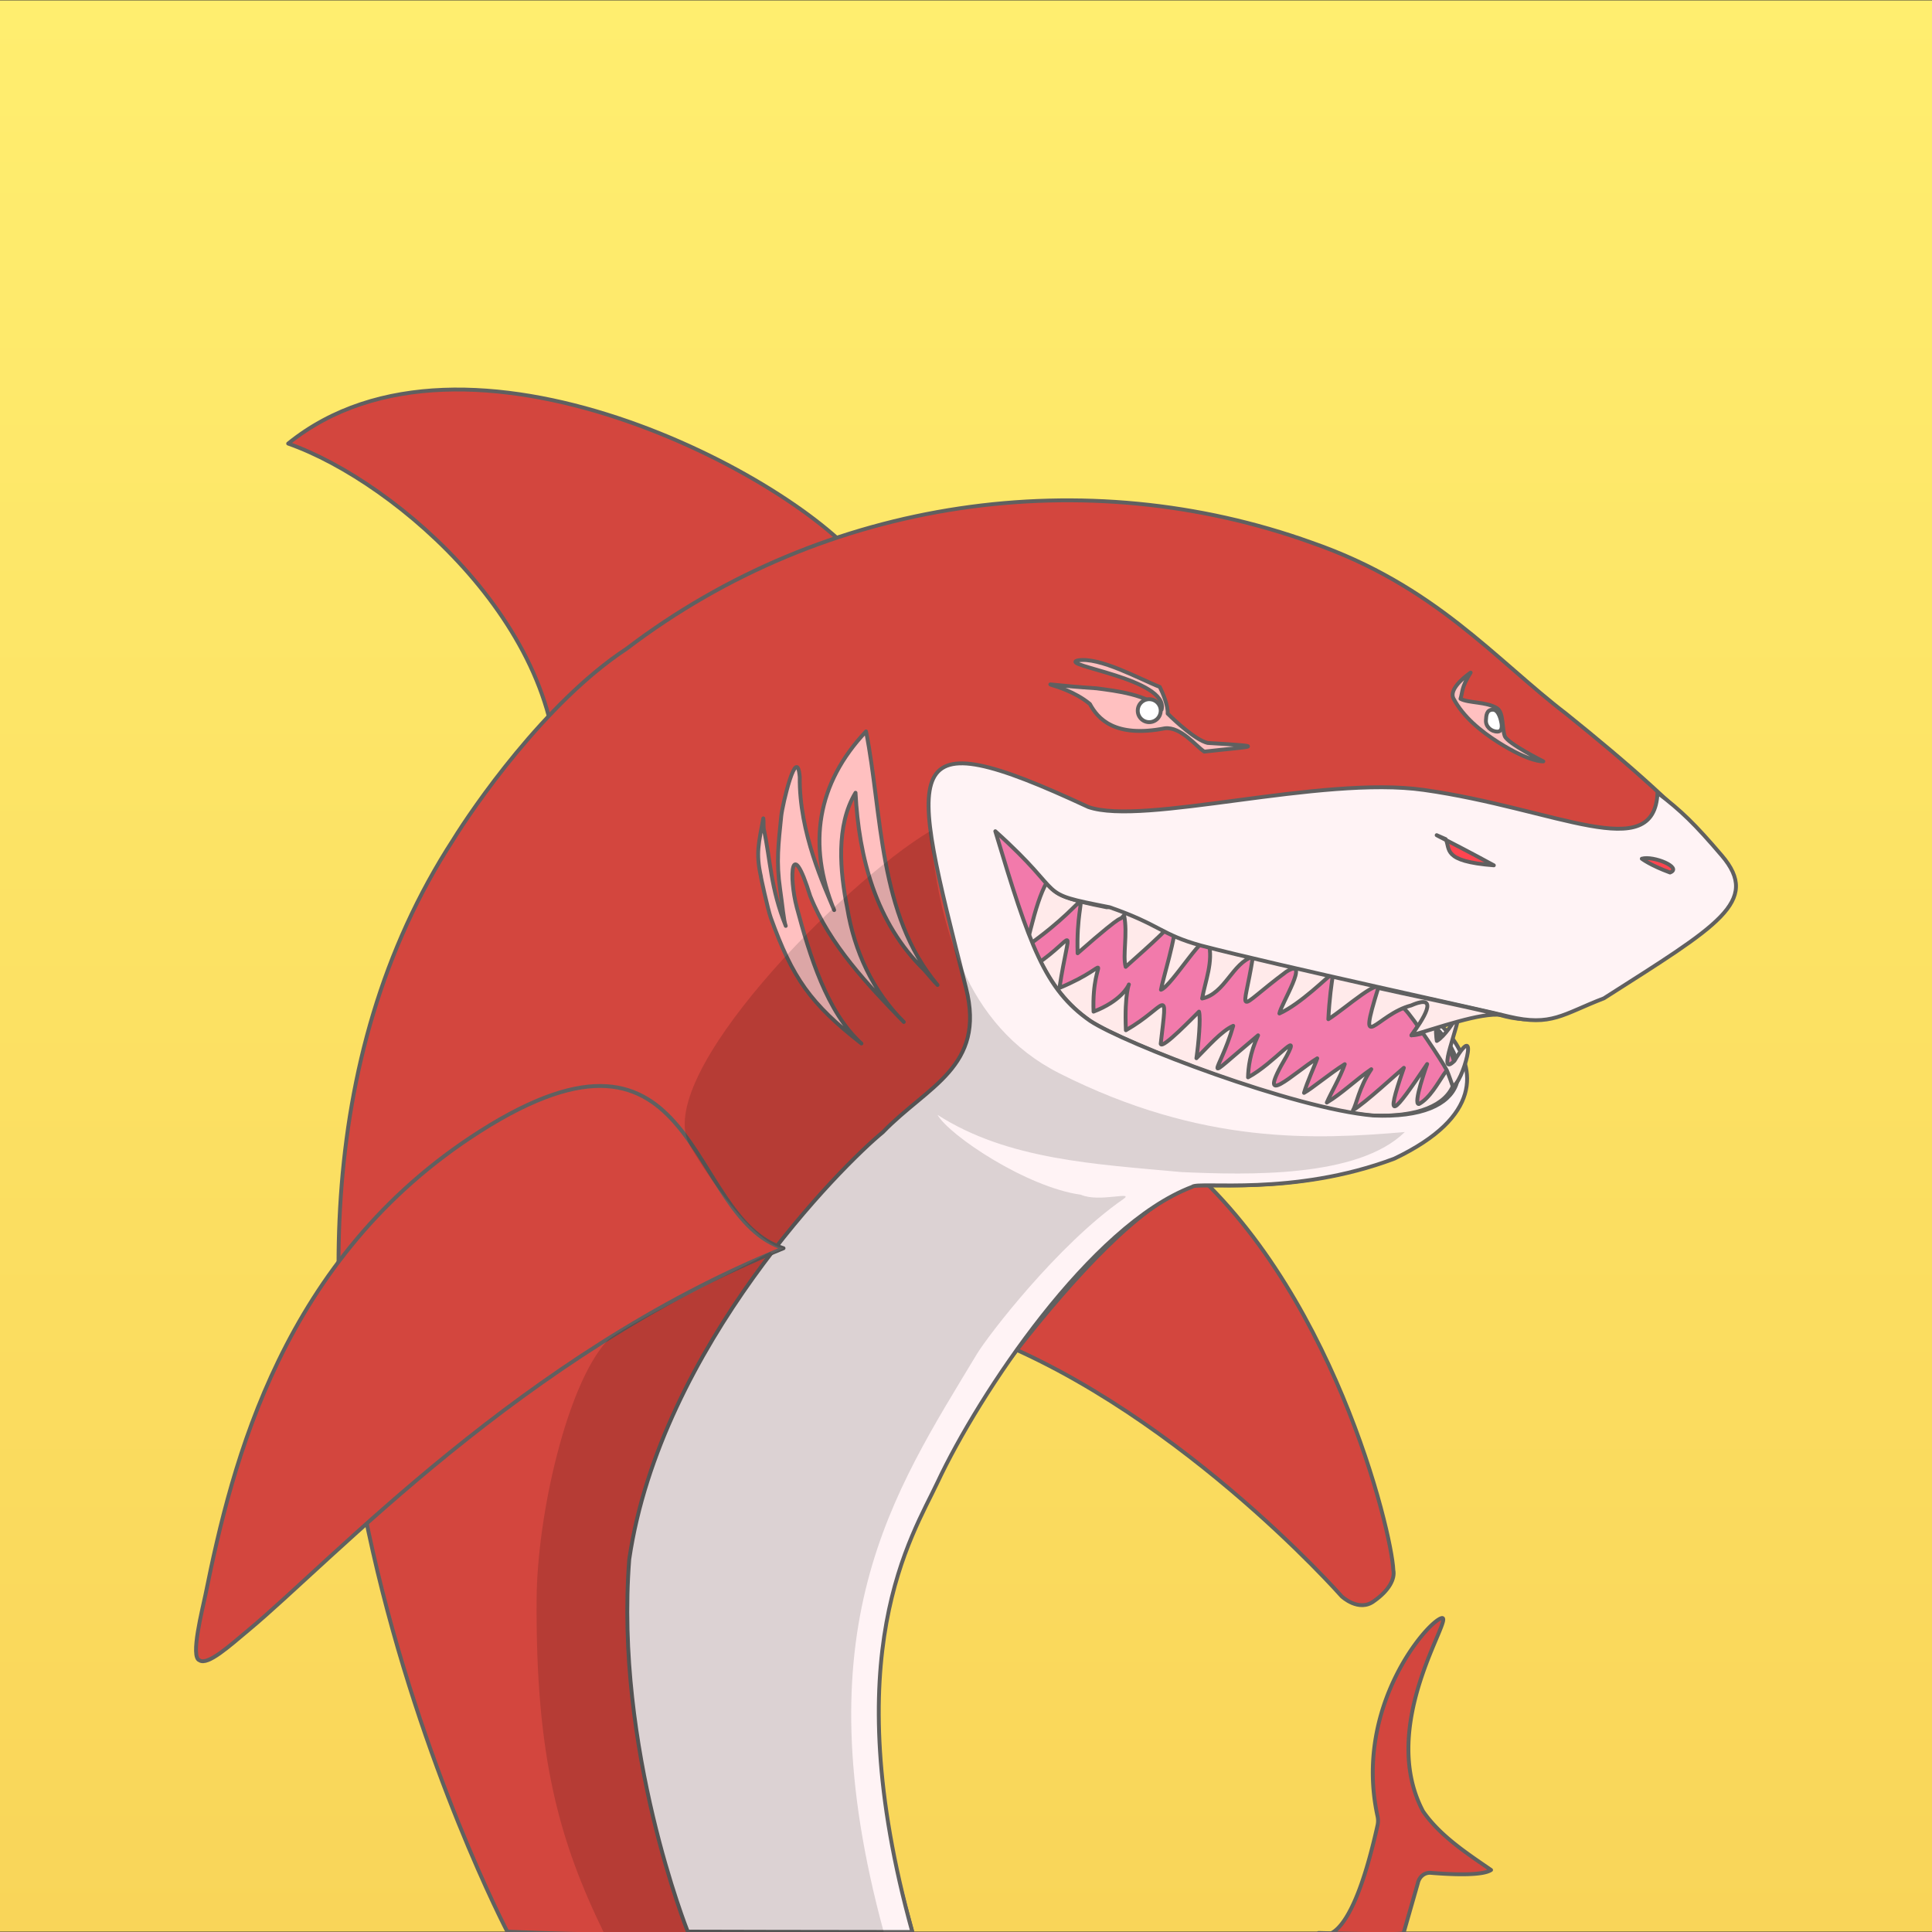 <svg xmlns='http://www.w3.org/2000/svg' xmlns:xlink='http://www.w3.org/1999/xlink' viewBox='0 0 2500 2500'>
  <rect x="0" y="0" width="2500" height="2500" fill="#333333" stroke="none"/>
  <defs>

    <style>
      .body,
      .underbody,
      .nostrils,
      .eyes,
      .pupils,
      .mouth,
      .teeth,
      .fins,
      .gills {
        stroke: #606060;
      }

      .body,
      .underbody,
      .nostrils,
      .eyes,
      .pupils,
      .mouth,
      .teeth,
      .fins,
      .gills {
        stroke-width: 5px;
      }

      .bg,
      .nostrils,
      .eyes,
      .pupils,
      .mouth,
      .teeth,
      .fins,
      .body,
      .underbody,
      .gills {
        stroke-linecap: round;
        stroke-linejoin: round;
      }

      .bg {
        stroke-width: 5px;
        fill: url(#linear-gradient);
      }

      .bg,
      .body,
      .underbody,
      .nostrils,
      .eyes,
      .pupils,
      .mouth,
      .teeth,
      .fins,
      .gills,
      .shadow {
        fill-rule: evenodd;
      }

      .mouth {
        fill: #f27aab;
      }

      .teeth {
        fill: #ffeaea;
      }

      .fins,
      .body {
        fill: #d3463e;
      }

      .underbody {
        fill: #fff3f5;
      }

      .gills {
        fill: #ffc0c0;
      }

      .nostrils {
        fill: #ff4550;
      }

      .eyes {
        fill: #ffc0c0;
      }

      .pupils {
        fill: #ffffff;
      }

      .shadow {
        opacity: 0.14;
        isolation: isolate;
      }
    </style>

    <linearGradient id='linear-gradient' x1='-419.5' y1='250' x2='2079.5' y2='250' gradientTransform='matrix(0, 1, 1, 0, 1000, 420)' gradientUnits='userSpaceOnUse'>
      <stop offset='0' stop-color='#ffee6f' />
      <stop offset='1' stop-color='#f9d559' />
    </linearGradient>

  </defs>

  <g id='background'>
    <path class='bg' d='M2500,.5v2499H0V.5Z' />
  </g>
  <g id='mouth'>
    <path class='mouth' d='M1255.37,1044.18S1207.93,1204,1395.14,1298c222.17,116.6,237.2,132.09,333.44,161.81,101.44,19.29,154.8-22.2,160.08-37.06s14.66-50.91-67.29-122c-80.86-70-49.26-45.12-120.83-70.58-62.28-27.72-92.51-49.37-325.25-76.55C1351.16,1071.08,1255.37,1044.18,1255.37,1044.18Z' />
  </g>
  <g id='teeth1'>
    <path class='teeth' d='M1341.1,1247.93c52.72-35.88,43.42-57.52,29.8,30.46,77.67-32.61,41.24-47.25,44.15,30.66,70-27.09,37.66-73.76,41.84,24.08,54.18-31,54.07-61.14,45.06,17.68,2.18,7.34,43.72-36.33,49.55-41.76,2.37,8.24-.51,40.71-3.34,60.28,15.12-15.13,32.4-35.23,47.61-41.93-17.94,62.87-47.21,78.71,32.19,12.3-10.66,23-12.69,42.14-13,54.37,34.24-18.3,69.4-64.42,49.91-27.45-43.71,74,10.42,20.56,39.65,2.89-3,8.88-13.21,30.89-17.12,44.66,10.1-5.43,33.6-25.27,52.72-37.14-5.74,16.94-18.21,37.78-23.22,49.65,20-12,37.42-29.45,57.55-43.13-15.76,23.11-19.4,46.66-23.68,53,15.21-8.79,57.91-48.38,65.83-54.81-25.76,73.93-13.56,60.07,30.14-4.89,0,0-19.21,53.18-10.56,51.73,27.59-14.95,43.14-78.84,43.41-23.34,27.34-24.91,10.07-21.14,12.35-24.31-22.59,195-563.67,79.45-559-89.7' />
  </g>
  <g id='teethUpper2'>
    <path class='teeth' d='M1927.79,1309.05c-28.13-3-71.45,29.48-101.41,30.65,13.66-18.75,38.76-55.7-.31-38.69-45.26,11.69-61.83,49.39-41-17.56,5.37-23.82-43.42,21.16-66.19,35.39,1.21-25.12,4.17-47.87,6.5-60.07-8,5.47-42.34,40.35-69.84,52.67,1.82-11.69,41.15-74.11,9-54.09-68.47,50.92-55.72,59.25-43.25-19.39-26.5,7.89-36.15,47.93-65.74,54.09,4.1-22.92,14.57-47.29,8.47-72.12-.91-22.64-47.81,56.36-61.74,60.8,1.82-11.78,20-69.65,20-93.8-8.74,14.86-53,52.48-65.66,64.17-4.19-14.77,2.82-42.74-2.06-66.69-10.74,11.51,9.5-12.05-60.13,49.11-3-94.94,32.81-78.91-66.38-8.51,29.14-124.39,40.7-120.86,164-109.17,95.43,21.74,205.88,10.06,284.37,69.58' />
  </g>

  <g id='finRight'>
    <path class='fins' d='M1250.9,1720.85c261.79,90.86,485.24,344.81,485.24,344.81s22.4,21.2,42.16,5.89c19-13.41,27-28.45,24.68-39.78-1.92-48.19-79-372.89-282.46-537C1382.39,1417,1196.91,1578.16,1250.9,1720.85Z' />
  </g>
  <g id='finTop'>
    <path class='fins' d='M719.87,1036.57c75.75,0,484.69-188,398-303.68s-516-344.18-745-158.91C514.26,623.63,740.17,819.68,719.87,1036.57Z' />
  </g>
  <g id='body'>
    <path class='body' d='M2071.77,1291.78c-53.45,20.56-79.49,34.15-123.47,23.55-20.94-5.79-294-80.08-392.72-105.9-32-8.34-68.53-43.6-123.38-35.43-99.89-19.66-52.36-20.29-149.52-107.45,44.35,147.41,69,213.54,128,254.49,44.89,29.72,260,113.52,362.49,122.4,127.3,5.8,136.49-69.22,68.11-125.84-84.23-64,188.85,71.93-40.61,181.65-131.3,49.55-254.32,29-261.6,36.51-131.12,49.64-341.21,375.85-341.21,375.85-63.11,193.7-117.55,227.28-17.3,588.39-52.15,0-323.71,8.92-524.13-.5,0,0-440.95-841.53-69.72-1413.29,24.22-39.32,118.1-177.11,224-246.69,258.42-196.69,595.32-242.08,886.61-137.35,159.53,55.36,237.38,151.12,329.35,221.51,79.71,64.1,154.16,128.92,197.68,183.28C2275,1166.66,2219.37,1197.65,2071.77,1291.78Z' />
  </g>
  <g id='bodyUnder'>
    <path class='underbody' d='M2075.51,1291.78c-53.45,20.56-67.77,36.82-123.48,23.55-20.94-5.79-299.2-65.95-397.91-91.77C1502,1209.19,1502,1197,1435.93,1174c-99.89-19.66-50.81-11.23-148-98.39,44.35,147.41,63.83,204.48,122.75,245.43,44.89,29.72,263.79,113.52,366.13,122.4,127.3,5.8,136.5-69.22,68.11-125.84-84.22-64,188.85,71.93-40.61,181.65-131.3,49.55-254.32,29-261.6,36.51-131.12,49.64-276,268-329.53,382.31-32.6,69.58-132.87,220.82-32.62,581.93-103.56,0-290.61-.5-290.61-.5s-94.81-236.89-75.69-481.86C854.81,1742,1091.47,1506.49,1142.46,1465c57.43-59.76,133.44-84.07,107.54-186.61-74.29-294.06-91.43-350.45,158.34-234.12,71.57,24.82,300.48-41,434-22.11,171.64,24.28,298.39,97.76,302.49,3.63,30.87,23.55,47.9,40,83.23,81.35C2278.74,1166.66,2223,1197.65,2075.51,1291.78Z' />
  </g>
  <g id='teeth2'>
    <path class='teeth' d='M1829.57,1298c17.78-2.46,19-5.32,28-3.81-.45,8,0,45.56,1.67,52.81,9.92-5.89,22.46-24.94,27.74-34.82,2.82,11.24-29.32,84.35-4.92,60.52,34.33-58,10.08,31.69-2.39,32.59,0,0-5.44-16-7.44-20.18-5.83-11.59-44.87-70.17-54.34-79' />
  </g>
  <g id='gills'>
    <path class='gills' d='M984.66,1134.5c-1.19-4.35,8.83,42.49,12.84,53.36,28.22,78.1,51,110.62,117.19,162.44-44.71-40.31-67.2-114.6-83.59-175.94-10.57-39.95-7.56-94.94,17.3-14.94,25.22,63.41,74.66,115,121.1,163-40.15-39.68-64-91.87-73.12-147.22-9.56-47.65-14.93-107,10.66-149.39,4.19,83.44,26.31,168.6,89,229.39,5.37,6.07,12,14.31,17.12,19.38-76.95-91.14-71.39-222-92.52-328.14-63.74,67.59-75.94,146.68-41.24,231.21-12.48-30.35-45.44-99.84-44.53-172.23-3.73-43.58-22.49,35.79-23.95,50.65-3.64,36-6.65,59.06-1.46,94.58,2.92,19.66,4.65,40.86,7.29,47.47-19.85-49.37-19.49-84-28.5-125.93-.46-4.26.09-9-.55-13.23-5.73,31.71-10,44.85-3,75.56' />
  </g>
  <g id='tail'>
    <path class='fins' d='M1706.29,2501.25s38,33.25,76.31-139.61a27.09,27.09,0,0,0-.09-11.51c-31-141.69,64.74-251.77,82.86-256.3s-83.5,137.35-23.95,250c21.94,31.89,57.56,54.9,88,75.92-11.92,8.06-55.27,5.53-77.85,3.71-8.19-.72-15.12,5-16.93,13.5l-18.39,64.24C1818.93,2504.42,1706.29,2501.25,1706.29,2501.25Z' />
  </g>
  <g id='finLeft'>
    <path class='fins' d='M258.21,2148.46c-12.38-3.8,3.92-66.31,7.83-85.7,34.33-169.78,99-436,355.12-598.85C906.44,1282.54,887,1576,1013.89,1615.21,677.62,1751.1,429.76,2019.54,321.22,2109.6,297,2129.8,268.78,2155.44,258.21,2148.46Z' />
  </g>

  <g id='nostrils'>
    <path class='nostrils' d='M2124.49,1111.18s11.2,8.61,36.52,17.85C2177.58,1122.69,2139.52,1106.83,2124.49,1111.18Z' />
  </g>
  <g id='nostrilRight'>
    <path class='nostrils' d='M1870.73,1085.85c6.37,12.87-5.1,28.63,62.28,33.88C1870.73,1085.85,1840.77,1072.35,1870.73,1085.85Z' />
  </g>

  <g id='eyes'>
    <path class='eyes' d='M1394.32,854.65c-24,6.52,118,23.74,108.81,63.51-17.67-19.3-59.19-24.19-84-27.45-105.9-7.07-47.35-11.51-8.84,20.2,10.2,18.93,32,44.21,97.07,31.53,20.85-2.36,40.43,23.46,51,30.16,60.73-7,87.14-6.34,4.28-11.23-15.66-3.89-41.61-28-51.72-38,.91-9.6-6.37-26.91-10.2-34.52C1476.27,879.47,1422.45,849.3,1394.32,854.65Z' />
  </g>
  <g id='eyeRIghtBG'>
    <path class='eyes' d='M1903,870.32c-12,8.43-27.87,23-22.13,33.7,12.66,23.56,34.51,41.68,58.18,56.72,41.43,26.18,58,24.46,58,24.46s-45.9-22.92-49.81-32.53c-3.73-9.33-1.28-30.71-10.11-36.24-13.66-8.6-36.42-6.43-47.26-12.14C1893,894.6,1890.48,890.53,1903,870.32Z' />
  </g>
  <g id='eyeLeftPupil'>
    <path class='pupils' d='M1472.26,919.7a14.85,14.85,0,1,1,14.84,14.76A14.81,14.81,0,0,1,1472.26,919.7Z' />
  </g>
  <g id='eyeRightPupil'>
    <path class='pupils' d='M1942.57,934.37s3.36,12.33-4.92,12.33-15.39-6.62-14.84-14.77c.36-6.07.72-13.59,8.92-13.59C1939.92,918.16,1942.57,934.37,1942.57,934.37Z' />
  </g>

  <g id='teeth3'>
    <path class='teeth' d='M1943.24,1313.39c-26.9-3.83-85.27,17.68-116.86,26.31,13.66-18.75,38.76-55.7-.31-38.69-45.26,11.69-70.46,67.24-42.65-22.62,28.89,6.73,108.55,22.79,159.82,35.3' />
  </g>
  <g id='shadow'>
    <path class='shadow' d='M1817.84,1464.86c-60.66,59.48-202.85,55.58-288.73,51.82-111.66-10.27-225.43-15.84-316-74.09,15.45,26.8,115,93.52,185.72,103.44,23.33,10.38,71-5.65,54.26,5.93-84.06,58.36-174.63,176.24-189.17,200.42C1155.27,1933,1036.3,2105.86,1143.54,2500c-81.78,0-254.52,3.82-360.71,3.82-59.5-121.22-89.86-230.53-88.47-434.66.74-109.4,39.48-277.94,90.93-333.76,15.37-16.68,180.55-97.8,195.72-106.75,32.88-19.4,0,3.53,32.88-13.48C981,1609.7,929,1544,893,1482.83c-52-88.37,199-341,310.43-407.26,11.79,118.86,44.44,251.07,167.18,313.18C1555.59,1482.33,1703.42,1474.51,1817.84,1464.86Z' />
  </g>

</svg>